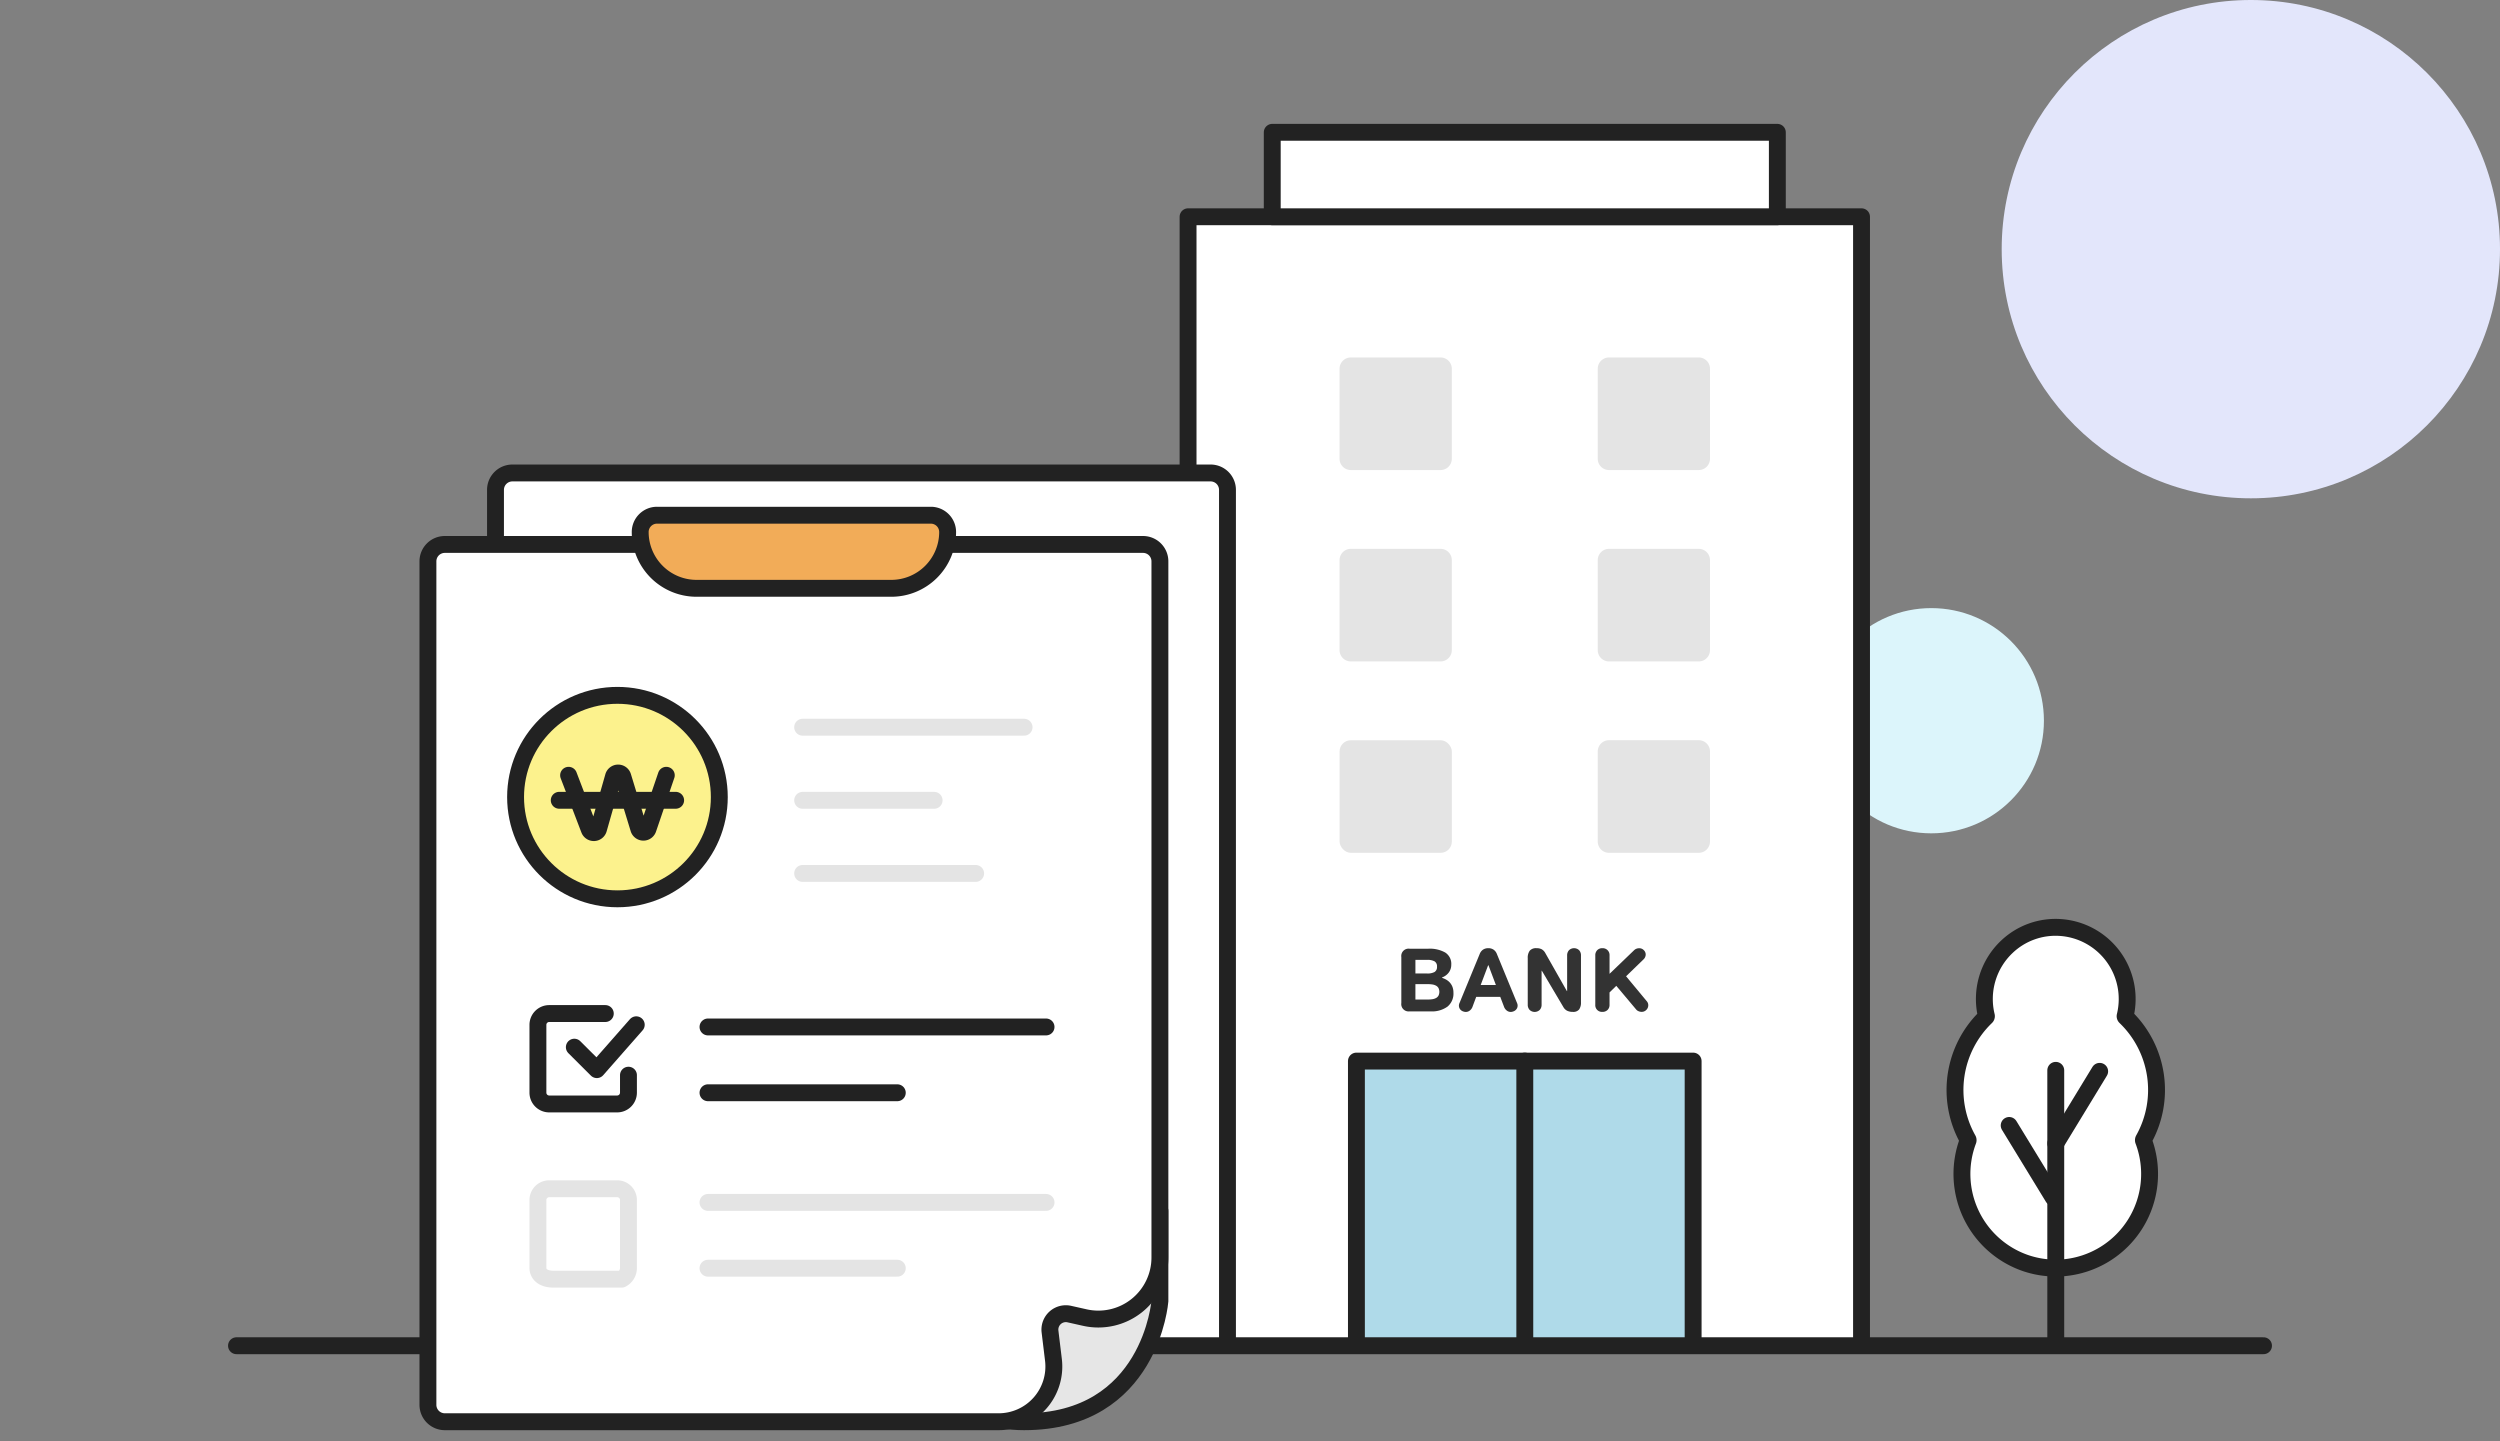 <svg xmlns="http://www.w3.org/2000/svg" width="444" height="256" viewBox="0 0 444 256">
  <rect x="0" y="0" width="444" height="256" fill="#808080" stroke="none"/>
  <defs>
    <style>
      .cls-1 {
        fill: rgba(255,191,191,0.5);
        opacity: 0;
      }

      .cls-2 {
        fill: #dcf5fb;
      }

      .cls-3 {
        fill: #e3e6fb;
      }

      .cls-4, .cls-8 {
        fill: #fff;
      }

      .cls-10, .cls-11, .cls-12, .cls-4, .cls-6, .cls-8, .cls-9 {
        stroke: #222;
      }

      .cls-10, .cls-11, .cls-13, .cls-4, .cls-6, .cls-9 {
        stroke-linecap: round;
        stroke-linejoin: round;
      }

      .cls-10, .cls-11, .cls-12, .cls-13, .cls-4, .cls-6, .cls-8, .cls-9 {
        stroke-width: 3px;
      }

      .cls-5 {
        fill: #e4e4e4;
      }

      .cls-6 {
        fill: #afdae9;
      }

      .cls-7 {
        fill: #333;
      }

      .cls-12, .cls-8 {
        stroke-miterlimit: 10;
      }

      .cls-13, .cls-9 {
        fill: none;
      }

      .cls-10 {
        fill: #e6e6e6;
      }

      .cls-11 {
        fill: #f2ac58;
      }

      .cls-12 {
        fill: #fcf28d;
      }

      .cls-13 {
        stroke: #e4e4e4;
      }
    </style>
  </defs>
  <g id="SWKDIFDT0200_2" transform="translate(38.5 38.85)">
    <g id="deco">
      <rect id="bg" class="cls-1" width="444" height="256" transform="translate(-38.5 -38.85)"/>
      <circle id="Ellipse_2" data-name="Ellipse 2" class="cls-2" cx="20" cy="20" r="20" transform="translate(284.5 69.15)"/>
      <circle id="Ellipse_2-2" data-name="Ellipse 2" class="cls-3" cx="44.25" cy="44.25" r="44.25" transform="translate(317 -38.85)"/>
    </g>
    <g id="img" transform="translate(-55.5 -104.85)">
      <g id="그룹_963" data-name="그룹 963">
        <g id="그룹_960" data-name="그룹 960">
          <g id="그룹_959" data-name="그룹 959">
            <path id="패스_1632" data-name="패스 1632" class="cls-4" d="M228,304.432V104.5H347.607V304.432"/>
            <rect id="사각형_393" data-name="사각형 393" class="cls-4" width="89.705" height="14.995" transform="translate(242.951 89.5)"/>
            <path id="패스_1633" data-name="패스 1633" class="cls-5" d="M272.853,149.481H256.9a2,2,0,0,1-1.993-2V131.487a2,2,0,0,1,1.993-2h15.948a2,2,0,0,1,1.993,2v15.995A2,2,0,0,1,272.853,149.481Z"/>
            <path id="패스_1634" data-name="패스 1634" class="cls-5" d="M272.853,183.47H256.9a2,2,0,0,1-1.993-2V165.476a2,2,0,0,1,1.993-2h15.948a2,2,0,0,1,1.993,2v15.995A2,2,0,0,1,272.853,183.47Z"/>
            <rect id="사각형_394" data-name="사각형 394" class="cls-5" width="19.935" height="19.994" rx="1.993" transform="translate(254.912 197.466)"/>
            <path id="패스_1635" data-name="패스 1635" class="cls-5" d="M318.7,149.481H302.755a2,2,0,0,1-1.994-2V131.487a2,2,0,0,1,1.994-2H318.7a2,2,0,0,1,1.994,2v15.995A2,2,0,0,1,318.7,149.481Z"/>
            <path id="패스_1636" data-name="패스 1636" class="cls-5" d="M318.7,183.47H302.755a2,2,0,0,1-1.994-2V165.476a2,2,0,0,1,1.994-2H318.7a2,2,0,0,1,1.994,2v15.995A2,2,0,0,1,318.7,183.47Z"/>
            <path id="패스_1637" data-name="패스 1637" class="cls-5" d="M318.7,217.46H302.755a2,2,0,0,1-1.994-2v-16a2,2,0,0,1,1.994-2H318.7a2,2,0,0,1,1.994,2v16A2,2,0,0,1,318.7,217.46Z"/>
            <path id="패스_1638" data-name="패스 1638" class="cls-6" d="M257.9,304.432V254.448h59.8v49.984"/>
            <line id="선_377" data-name="선 377" class="cls-4" y1="49.984" transform="translate(287.804 254.448)"/>
            <g id="그룹_958" data-name="그룹 958">
              <path id="패스_1639" data-name="패스 1639" class="cls-7" d="M267.343,245.621a1.305,1.305,0,0,1-1.467-1.487v-8.157a1.305,1.305,0,0,1,1.467-1.487H270.7a5.557,5.557,0,0,1,2.966.676,2.376,2.376,0,0,1,1.079,2.178,2.274,2.274,0,0,1-.42,1.344,2.53,2.53,0,0,1-1.2.894v.09a3.614,3.614,0,0,1,.749.331,2.615,2.615,0,0,1,.644.533,2.46,2.46,0,0,1,.45.766,2.871,2.871,0,0,1,.164,1,2.982,2.982,0,0,1-1.056,2.471,4.712,4.712,0,0,1-3.018.849Zm4.869-7.939a1.014,1.014,0,0,0-.435-.945,2.63,2.63,0,0,0-1.333-.264h-2.067v2.418h2.067a2.63,2.63,0,0,0,1.333-.264A1.016,1.016,0,0,0,272.212,237.682Zm-3.835,5.836h2.2a5.234,5.234,0,0,0,.824-.06,1.928,1.928,0,0,0,.651-.218,1.108,1.108,0,0,0,.427-.421,1.562,1.562,0,0,0,0-1.336,1.108,1.108,0,0,0-.427-.421,1.929,1.929,0,0,0-.651-.218,5.236,5.236,0,0,0-.824-.06h-2.2Z"/>
              <path id="패스_1640" data-name="패스 1640" class="cls-7" d="M281.318,234.4a1.608,1.608,0,0,1,.944.263,1.644,1.644,0,0,1,.569.729l3.594,8.743a1.068,1.068,0,0,1,0,.924,1.156,1.156,0,0,1-.733.593,1.127,1.127,0,0,1-.937-.075,1.461,1.461,0,0,1-.636-.766l-.675-1.773h-4.268l-.659,1.773a1.458,1.458,0,0,1-.637.766,1.156,1.156,0,0,1-.951.075,1.13,1.13,0,0,1-.726-.593,1.09,1.09,0,0,1,.007-.924l3.6-8.743a1.644,1.644,0,0,1,.569-.729A1.606,1.606,0,0,1,281.318,234.4Zm-1.348,6.535h2.7l-1.318-3.5h-.06Z"/>
              <path id="패스_1641" data-name="패스 1641" class="cls-7" d="M288.327,236.157a2.085,2.085,0,0,1,.352-1.307,1.445,1.445,0,0,1,1.206-.451,1.915,1.915,0,0,1,.914.188,1.661,1.661,0,0,1,.6.593l3.879,6.836h.045v-6.325a1.325,1.325,0,0,1,.33-.931,1.3,1.3,0,0,1,1.8,0,1.324,1.324,0,0,1,.329.931v8.323a2.109,2.109,0,0,1-.321,1.254,1.31,1.31,0,0,1-1.131.443,2.315,2.315,0,0,1-.974-.187,1.587,1.587,0,0,1-.674-.624l-3.849-6.5h-.045v6.024a1.328,1.328,0,0,1-.33.932,1.3,1.3,0,0,1-1.8,0,1.328,1.328,0,0,1-.33-.932Z"/>
              <path id="패스_1642" data-name="패스 1642" class="cls-7" d="M300.325,235.676a1.263,1.263,0,0,1,.344-.923,1.217,1.217,0,0,1,.914-.354,1.211,1.211,0,0,1,1.273,1.277v3.275l4.359-4.191a1.285,1.285,0,0,1,.883-.353,1.111,1.111,0,0,1,.854.353,1.073,1.073,0,0,1,.322.818,1.223,1.223,0,0,1-.412.834l-3.071,2.975,3.64,4.387a1.078,1.078,0,0,1,.3.811,1.149,1.149,0,0,1-.419.841,1.108,1.108,0,0,1-.442.24,1.256,1.256,0,0,1-.473.03,1.454,1.454,0,0,1-.456-.135,1.066,1.066,0,0,1-.367-.286l-3.52-4.19-1.2,1.171v2.194a1.226,1.226,0,0,1-.352.916,1.261,1.261,0,0,1-.921.345,1.185,1.185,0,0,1-1.258-1.261Z"/>
            </g>
          </g>
        </g>
        <g id="그룹_962" data-name="그룹 962">
          <g id="그룹_961" data-name="그룹 961">
            <path id="패스_1643" data-name="패스 1643" class="cls-8" d="M382.093,291.21a16.526,16.526,0,0,1-5.435-.914h0a16.743,16.743,0,0,1-10.138-21.718.231.231,0,0,0-.013-.2,17.989,17.989,0,0,1,3.226-21.773.187.187,0,0,0,.049-.174,12.757,12.757,0,0,1,3.636-12.282,12.56,12.56,0,0,1,9.486-3.426,12.726,12.726,0,0,1,11.518,15.719.18.18,0,0,0,.052.164,17.986,17.986,0,0,1,3.226,21.771.251.251,0,0,0-.01.213,16.724,16.724,0,0,1-14.073,22.554C383.107,291.187,382.6,291.21,382.093,291.21Z"/>
          </g>
          <line id="선_378" data-name="선 378" class="cls-9" y2="48.41" transform="translate(382.103 256.09)"/>
          <line id="선_379" data-name="선 379" class="cls-9" x1="7.798" y2="12.807" transform="translate(382.103 256.268)"/>
          <line id="선_380" data-name="선 380" class="cls-9" x1="7.816" y1="12.796" transform="translate(373.83 265.879)"/>
        </g>
      </g>
      <path id="패스_1644" data-name="패스 1644" class="cls-4" d="M105,304V153a3,3,0,0,1,3-3H232a3,3,0,0,1,3,3V304"/>
      <line id="선_381" data-name="선 381" class="cls-9" x2="360" transform="translate(59 305)"/>
      <g id="그룹_966" data-name="그룹 966">
        <path id="패스_1645" data-name="패스 1645" class="cls-10" d="M223,297.059S221.372,318.5,198.877,318.5,182.9,289.552,182.9,289.552l40.1-8.495Z"/>
        <path id="패스_1646" data-name="패스 1646" class="cls-4" d="M203.482,302.482l.61,5.031a9.809,9.809,0,0,1-9.738,10.987H96a3,3,0,0,1-3-3V165.694a3,3,0,0,1,3-3H220a3,3,0,0,1,3,3V289.332A10.934,10.934,0,0,1,209.666,300l-2.753-.619A2.83,2.83,0,0,0,203.482,302.482Z"/>
        <path id="패스_1647" data-name="패스 1647" class="cls-11" d="M175.286,170.484H140.714a10.008,10.008,0,0,1-10.014-10h0a2.984,2.984,0,0,1,2.986-2.982h48.628a2.984,2.984,0,0,1,2.986,2.982h0A10.008,10.008,0,0,1,175.286,170.484Z"/>
        <g id="그룹_965" data-name="그룹 965">
          <ellipse id="타원_81" data-name="타원 81" class="cls-12" cx="18.091" cy="18.068" rx="18.091" ry="18.068" transform="translate(108.567 189.494)"/>
          <g id="그룹_964" data-name="그룹 964">
            <path id="패스_1648" data-name="패스 1648" class="cls-9" d="M117.983,203.691l3.676,9.627a.862.862,0,0,0,1.633-.07l2.663-9.334a.862.862,0,0,1,1.653-.016l2.839,9.289a.861.861,0,0,0,1.639.026l3.247-9.522"/>
            <line id="선_382" data-name="선 382" class="cls-9" x2="20.675" transform="translate(116.32 208.131)"/>
          </g>
        </g>
        <line id="선_383" data-name="선 383" class="cls-13" x2="39.328" transform="translate(159.549 195.153)"/>
        <line id="선_384" data-name="선 384" class="cls-13" x2="23.351" transform="translate(159.549 208.137)"/>
        <line id="선_385" data-name="선 385" class="cls-13" x2="30.725" transform="translate(159.549 221.121)"/>
        <line id="선_386" data-name="선 386" class="cls-9" x2="60.039" transform="translate(142.738 248.387)"/>
        <line id="선_387" data-name="선 387" class="cls-9" x2="33.622" transform="translate(142.738 260.073)"/>
        <line id="선_388" data-name="선 388" class="cls-13" x2="60.039" transform="translate(142.738 279.548)"/>
        <line id="선_389" data-name="선 389" class="cls-13" x2="33.622" transform="translate(142.738 291.234)"/>
        <path id="패스_1649" data-name="패스 1649" class="cls-9" d="M128.614,256.956v3.1a2.009,2.009,0,0,1-2.01,2.007h-12.06a2.008,2.008,0,0,1-2.01-2.007V248.012a2.008,2.008,0,0,1,2.01-2.007H124.5"/>
        <path id="패스_1650" data-name="패스 1650" class="cls-9" d="M119,251.978l4,3.99L130,248"/>
        <path id="패스_1651" data-name="패스 1651" class="cls-13" d="M128.614,287.444v3.731a2.211,2.211,0,0,1-1.22,2.008h-12.06c-1.9,0-2.8-.9-2.8-2.008V279.13a2.007,2.007,0,0,1,2.007-2.008h12.073a2,2,0,0,1,2,2Z"/>
      </g>
    </g>
  </g>
</svg>
